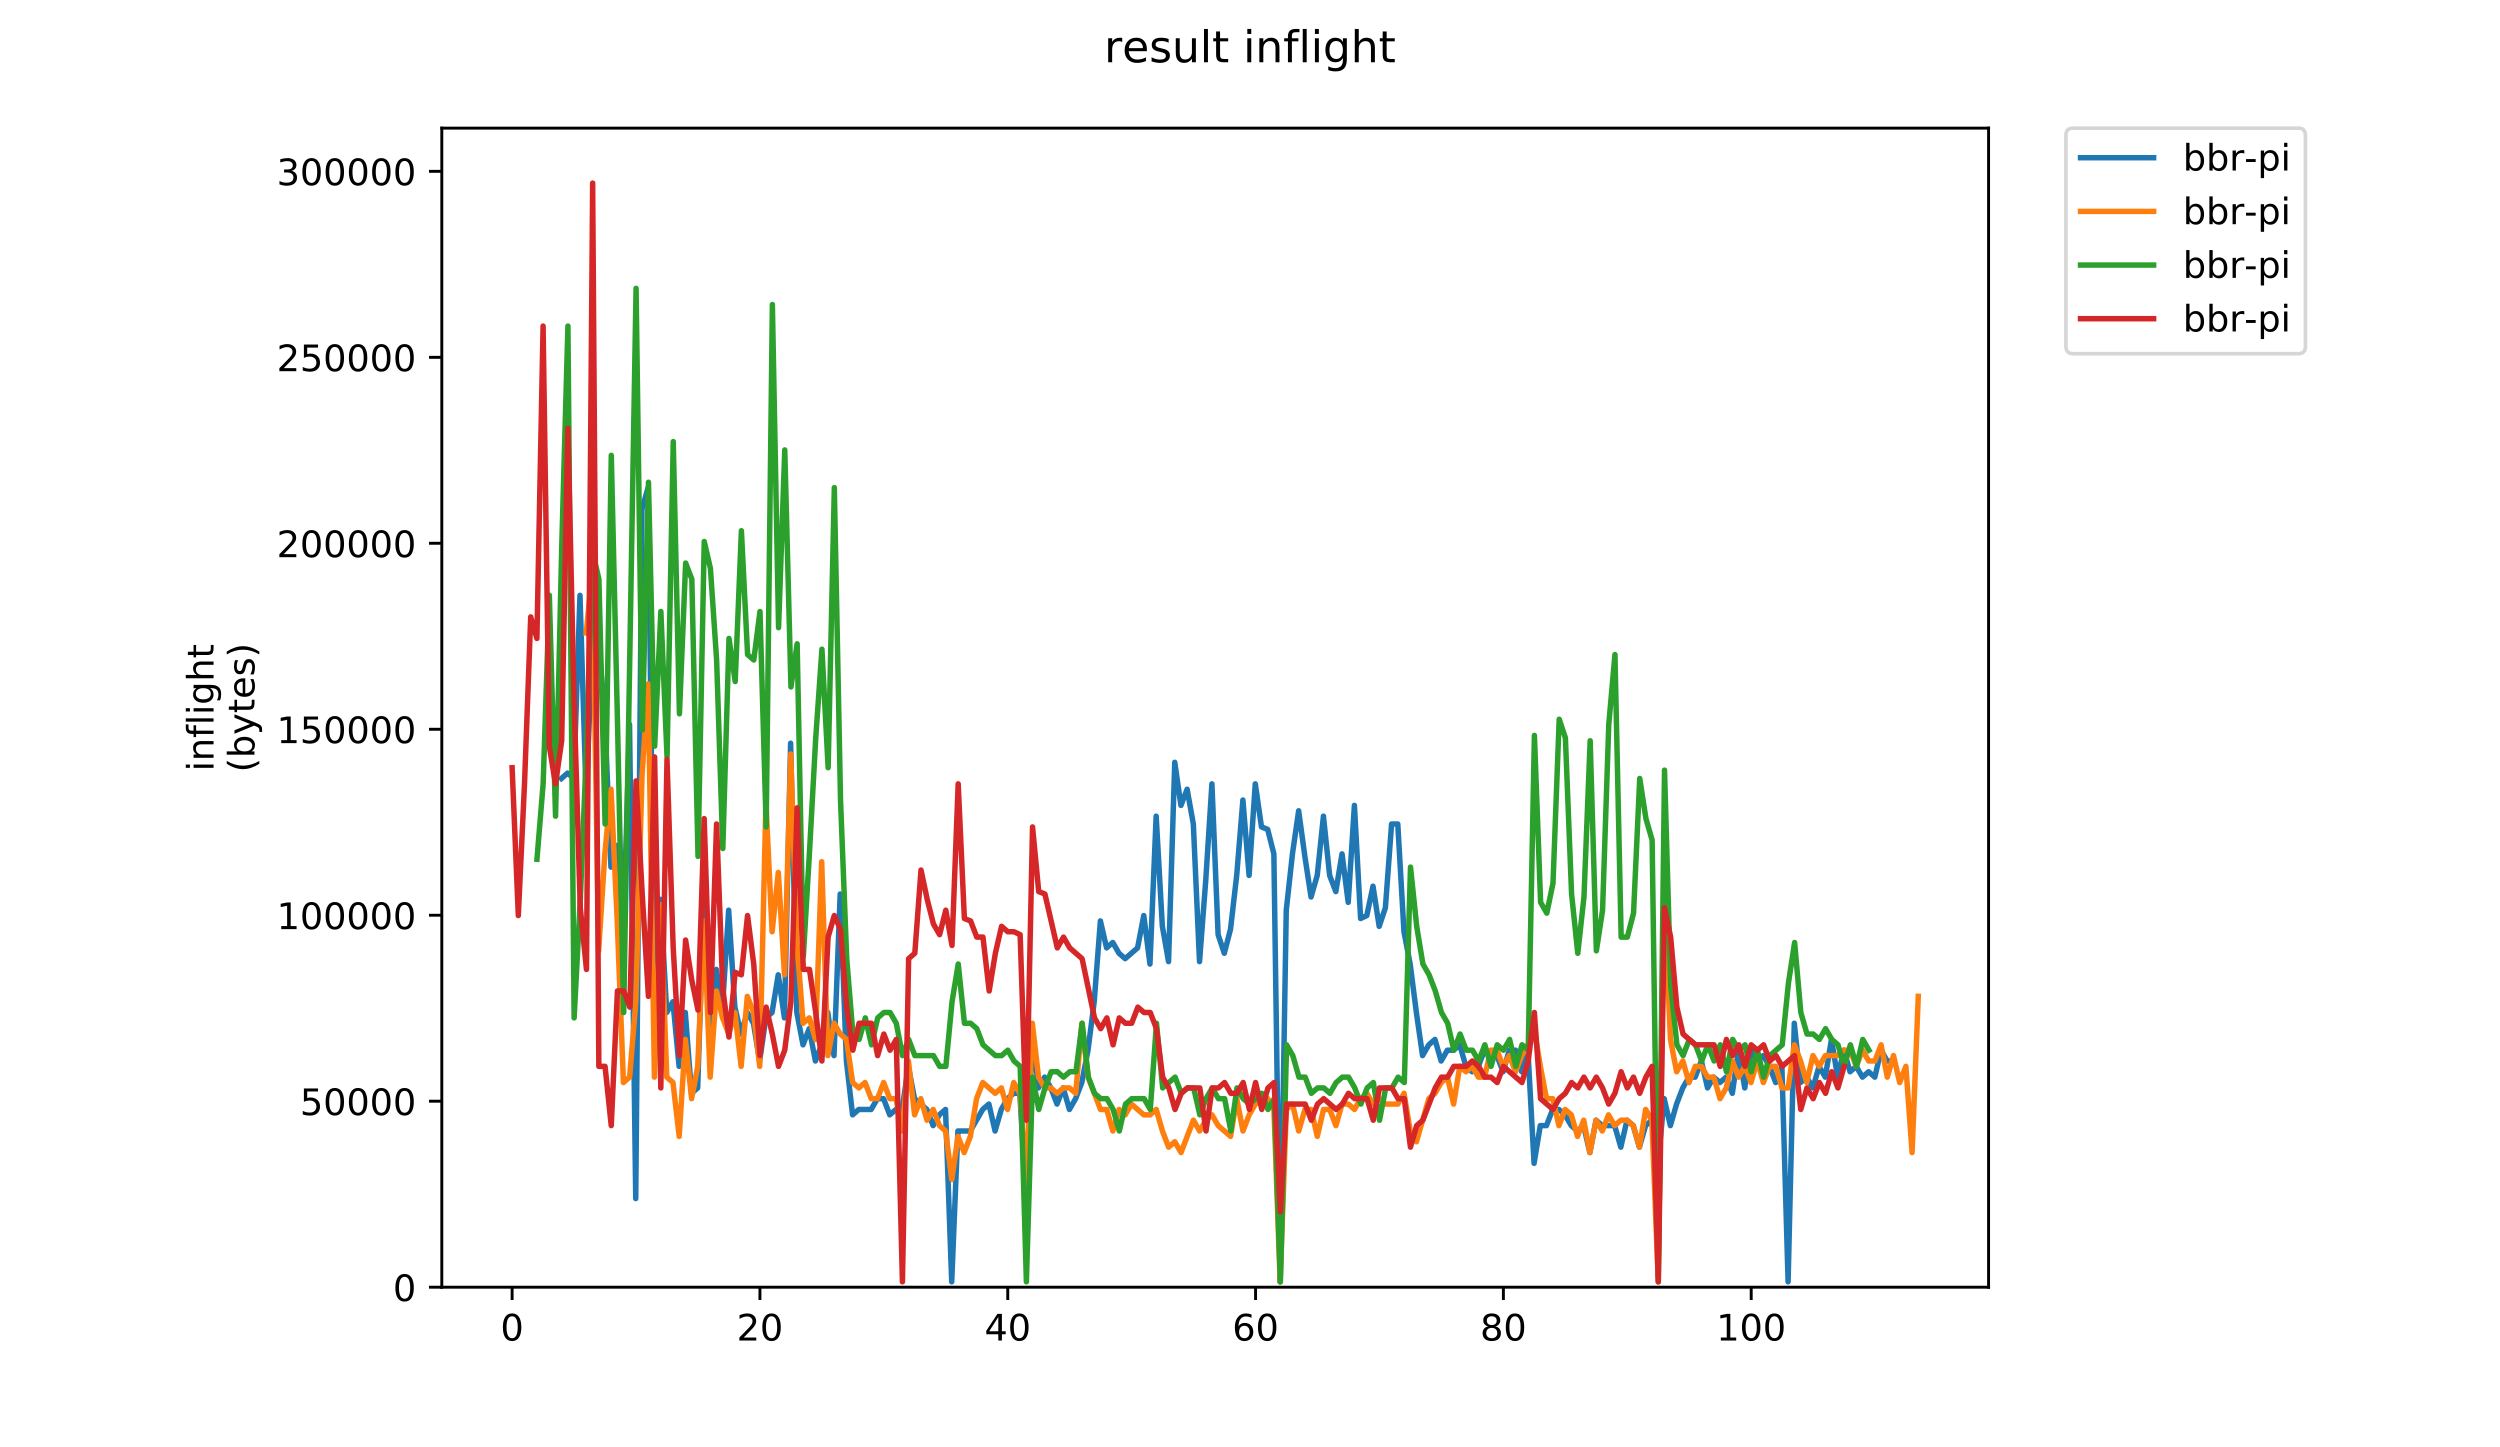 <?xml version="1.0" encoding="utf-8" standalone="no"?>
<!DOCTYPE svg PUBLIC "-//W3C//DTD SVG 1.1//EN"
  "http://www.w3.org/Graphics/SVG/1.1/DTD/svg11.dtd">
<!-- Created with matplotlib (https://matplotlib.org/) -->
<svg height="396pt" version="1.1" viewBox="0 0 684 396" width="684pt" xmlns="http://www.w3.org/2000/svg" xmlns:xlink="http://www.w3.org/1999/xlink">
 <defs>
  <style type="text/css">
*{stroke-linecap:butt;stroke-linejoin:round;}
  </style>
 </defs>
 <g id="figure_1">
  <g id="patch_1">
   <path d="M 0 396 
L 684 396 
L 684 0 
L 0 0 
z
" style="fill:#ffffff;"/>
  </g>
  <g id="axes_1">
   <g id="patch_2">
    <path d="M 120.879 352.174 
L 544.074 352.174 
L 544.074 35.062 
L 120.879 35.062 
z
" style="fill:#ffffff;"/>
   </g>
   <g id="matplotlib.axis_1">
    <g id="xtick_1">
     <g id="line2d_1">
      <defs>
       <path d="M 0 0 
L 0 3.5 
" id="mdd71402ce6" style="stroke:#000000;stroke-width:0.8;"/>
      </defs>
      <g>
       <use style="stroke:#000000;stroke-width:0.8;" x="140.115" xlink:href="#mdd71402ce6" y="352.174"/>
      </g>
     </g>
     <g id="text_1">
      <!-- 0 -->
      <defs>
       <path d="M 31.781 66.406 
Q 24.172 66.406 20.328 58.906 
Q 16.5 51.422 16.5 36.375 
Q 16.5 21.391 20.328 13.891 
Q 24.172 6.391 31.781 6.391 
Q 39.453 6.391 43.281 13.891 
Q 47.125 21.391 47.125 36.375 
Q 47.125 51.422 43.281 58.906 
Q 39.453 66.406 31.781 66.406 
z
M 31.781 74.219 
Q 44.047 74.219 50.516 64.516 
Q 56.984 54.828 56.984 36.375 
Q 56.984 17.969 50.516 8.266 
Q 44.047 -1.422 31.781 -1.422 
Q 19.531 -1.422 13.062 8.266 
Q 6.594 17.969 6.594 36.375 
Q 6.594 54.828 13.062 64.516 
Q 19.531 74.219 31.781 74.219 
z
" id="DejaVuSans-48"/>
      </defs>
      <g transform="translate(136.933 366.773)scale(0.1 -0.1)">
       <use xlink:href="#DejaVuSans-48"/>
      </g>
     </g>
    </g>
    <g id="xtick_2">
     <g id="line2d_2">
      <g>
       <use style="stroke:#000000;stroke-width:0.8;" x="207.918" xlink:href="#mdd71402ce6" y="352.174"/>
      </g>
     </g>
     <g id="text_2">
      <!-- 20 -->
      <defs>
       <path d="M 19.188 8.297 
L 53.609 8.297 
L 53.609 0 
L 7.328 0 
L 7.328 8.297 
Q 12.938 14.109 22.625 23.891 
Q 32.328 33.688 34.812 36.531 
Q 39.547 41.844 41.422 45.531 
Q 43.312 49.219 43.312 52.781 
Q 43.312 58.594 39.234 62.25 
Q 35.156 65.922 28.609 65.922 
Q 23.969 65.922 18.812 64.312 
Q 13.672 62.703 7.812 59.422 
L 7.812 69.391 
Q 13.766 71.781 18.938 73 
Q 24.125 74.219 28.422 74.219 
Q 39.75 74.219 46.484 68.547 
Q 53.219 62.891 53.219 53.422 
Q 53.219 48.922 51.531 44.891 
Q 49.859 40.875 45.406 35.406 
Q 44.188 33.984 37.641 27.219 
Q 31.109 20.453 19.188 8.297 
z
" id="DejaVuSans-50"/>
      </defs>
      <g transform="translate(201.555 366.773)scale(0.1 -0.1)">
       <use xlink:href="#DejaVuSans-50"/>
       <use x="63.623" xlink:href="#DejaVuSans-48"/>
      </g>
     </g>
    </g>
    <g id="xtick_3">
     <g id="line2d_3">
      <g>
       <use style="stroke:#000000;stroke-width:0.8;" x="275.72" xlink:href="#mdd71402ce6" y="352.174"/>
      </g>
     </g>
     <g id="text_3">
      <!-- 40 -->
      <defs>
       <path d="M 37.797 64.312 
L 12.891 25.391 
L 37.797 25.391 
z
M 35.203 72.906 
L 47.609 72.906 
L 47.609 25.391 
L 58.016 25.391 
L 58.016 17.188 
L 47.609 17.188 
L 47.609 0 
L 37.797 0 
L 37.797 17.188 
L 4.891 17.188 
L 4.891 26.703 
z
" id="DejaVuSans-52"/>
      </defs>
      <g transform="translate(269.358 366.773)scale(0.1 -0.1)">
       <use xlink:href="#DejaVuSans-52"/>
       <use x="63.623" xlink:href="#DejaVuSans-48"/>
      </g>
     </g>
    </g>
    <g id="xtick_4">
     <g id="line2d_4">
      <g>
       <use style="stroke:#000000;stroke-width:0.8;" x="343.523" xlink:href="#mdd71402ce6" y="352.174"/>
      </g>
     </g>
     <g id="text_4">
      <!-- 60 -->
      <defs>
       <path d="M 33.016 40.375 
Q 26.375 40.375 22.484 35.828 
Q 18.609 31.297 18.609 23.391 
Q 18.609 15.531 22.484 10.953 
Q 26.375 6.391 33.016 6.391 
Q 39.656 6.391 43.531 10.953 
Q 47.406 15.531 47.406 23.391 
Q 47.406 31.297 43.531 35.828 
Q 39.656 40.375 33.016 40.375 
z
M 52.594 71.297 
L 52.594 62.312 
Q 48.875 64.062 45.094 64.984 
Q 41.312 65.922 37.594 65.922 
Q 27.828 65.922 22.672 59.328 
Q 17.531 52.734 16.797 39.406 
Q 19.672 43.656 24.016 45.922 
Q 28.375 48.188 33.594 48.188 
Q 44.578 48.188 50.953 41.516 
Q 57.328 34.859 57.328 23.391 
Q 57.328 12.156 50.688 5.359 
Q 44.047 -1.422 33.016 -1.422 
Q 20.359 -1.422 13.672 8.266 
Q 6.984 17.969 6.984 36.375 
Q 6.984 53.656 15.188 63.938 
Q 23.391 74.219 37.203 74.219 
Q 40.922 74.219 44.703 73.484 
Q 48.484 72.75 52.594 71.297 
z
" id="DejaVuSans-54"/>
      </defs>
      <g transform="translate(337.161 366.773)scale(0.1 -0.1)">
       <use xlink:href="#DejaVuSans-54"/>
       <use x="63.623" xlink:href="#DejaVuSans-48"/>
      </g>
     </g>
    </g>
    <g id="xtick_5">
     <g id="line2d_5">
      <g>
       <use style="stroke:#000000;stroke-width:0.8;" x="411.326" xlink:href="#mdd71402ce6" y="352.174"/>
      </g>
     </g>
     <g id="text_5">
      <!-- 80 -->
      <defs>
       <path d="M 31.781 34.625 
Q 24.75 34.625 20.719 30.859 
Q 16.703 27.094 16.703 20.516 
Q 16.703 13.922 20.719 10.156 
Q 24.75 6.391 31.781 6.391 
Q 38.812 6.391 42.859 10.172 
Q 46.922 13.969 46.922 20.516 
Q 46.922 27.094 42.891 30.859 
Q 38.875 34.625 31.781 34.625 
z
M 21.922 38.812 
Q 15.578 40.375 12.031 44.719 
Q 8.5 49.078 8.5 55.328 
Q 8.5 64.062 14.719 69.141 
Q 20.953 74.219 31.781 74.219 
Q 42.672 74.219 48.875 69.141 
Q 55.078 64.062 55.078 55.328 
Q 55.078 49.078 51.531 44.719 
Q 48 40.375 41.703 38.812 
Q 48.828 37.156 52.797 32.312 
Q 56.781 27.484 56.781 20.516 
Q 56.781 9.906 50.312 4.234 
Q 43.844 -1.422 31.781 -1.422 
Q 19.734 -1.422 13.25 4.234 
Q 6.781 9.906 6.781 20.516 
Q 6.781 27.484 10.781 32.312 
Q 14.797 37.156 21.922 38.812 
z
M 18.312 54.391 
Q 18.312 48.734 21.844 45.562 
Q 25.391 42.391 31.781 42.391 
Q 38.141 42.391 41.719 45.562 
Q 45.312 48.734 45.312 54.391 
Q 45.312 60.062 41.719 63.234 
Q 38.141 66.406 31.781 66.406 
Q 25.391 66.406 21.844 63.234 
Q 18.312 60.062 18.312 54.391 
z
" id="DejaVuSans-56"/>
      </defs>
      <g transform="translate(404.963 366.773)scale(0.1 -0.1)">
       <use xlink:href="#DejaVuSans-56"/>
       <use x="63.623" xlink:href="#DejaVuSans-48"/>
      </g>
     </g>
    </g>
    <g id="xtick_6">
     <g id="line2d_6">
      <g>
       <use style="stroke:#000000;stroke-width:0.8;" x="479.129" xlink:href="#mdd71402ce6" y="352.174"/>
      </g>
     </g>
     <g id="text_6">
      <!-- 100 -->
      <defs>
       <path d="M 12.406 8.297 
L 28.516 8.297 
L 28.516 63.922 
L 10.984 60.406 
L 10.984 69.391 
L 28.422 72.906 
L 38.281 72.906 
L 38.281 8.297 
L 54.391 8.297 
L 54.391 0 
L 12.406 0 
z
" id="DejaVuSans-49"/>
      </defs>
      <g transform="translate(469.585 366.773)scale(0.1 -0.1)">
       <use xlink:href="#DejaVuSans-49"/>
       <use x="63.623" xlink:href="#DejaVuSans-48"/>
       <use x="127.246" xlink:href="#DejaVuSans-48"/>
      </g>
     </g>
    </g>
   </g>
   <g id="matplotlib.axis_2">
    <g id="ytick_1">
     <g id="line2d_7">
      <defs>
       <path d="M 0 0 
L -3.5 0 
" id="m6c2769058d" style="stroke:#000000;stroke-width:0.8;"/>
      </defs>
      <g>
       <use style="stroke:#000000;stroke-width:0.8;" x="120.879" xlink:href="#m6c2769058d" y="352.174"/>
      </g>
     </g>
     <g id="text_7">
      <!-- 0 -->
      <g transform="translate(107.516 355.973)scale(0.1 -0.1)">
       <use xlink:href="#DejaVuSans-48"/>
      </g>
     </g>
    </g>
    <g id="ytick_2">
     <g id="line2d_8">
      <g>
       <use style="stroke:#000000;stroke-width:0.8;" x="120.879" xlink:href="#m6c2769058d" y="301.291"/>
      </g>
     </g>
     <g id="text_8">
      <!-- 50000 -->
      <defs>
       <path d="M 10.797 72.906 
L 49.516 72.906 
L 49.516 64.594 
L 19.828 64.594 
L 19.828 46.734 
Q 21.969 47.469 24.109 47.828 
Q 26.266 48.188 28.422 48.188 
Q 40.625 48.188 47.75 41.5 
Q 54.891 34.812 54.891 23.391 
Q 54.891 11.625 47.562 5.094 
Q 40.234 -1.422 26.906 -1.422 
Q 22.312 -1.422 17.547 -0.641 
Q 12.797 0.141 7.719 1.703 
L 7.719 11.625 
Q 12.109 9.234 16.797 8.062 
Q 21.484 6.891 26.703 6.891 
Q 35.156 6.891 40.078 11.328 
Q 45.016 15.766 45.016 23.391 
Q 45.016 31 40.078 35.438 
Q 35.156 39.891 26.703 39.891 
Q 22.75 39.891 18.812 39.016 
Q 14.891 38.141 10.797 36.281 
z
" id="DejaVuSans-53"/>
      </defs>
      <g transform="translate(82.066 305.091)scale(0.1 -0.1)">
       <use xlink:href="#DejaVuSans-53"/>
       <use x="63.623" xlink:href="#DejaVuSans-48"/>
       <use x="127.246" xlink:href="#DejaVuSans-48"/>
       <use x="190.869" xlink:href="#DejaVuSans-48"/>
       <use x="254.492" xlink:href="#DejaVuSans-48"/>
      </g>
     </g>
    </g>
    <g id="ytick_3">
     <g id="line2d_9">
      <g>
       <use style="stroke:#000000;stroke-width:0.8;" x="120.879" xlink:href="#m6c2769058d" y="250.408"/>
      </g>
     </g>
     <g id="text_9">
      <!-- 100000 -->
      <g transform="translate(75.704 254.208)scale(0.1 -0.1)">
       <use xlink:href="#DejaVuSans-49"/>
       <use x="63.623" xlink:href="#DejaVuSans-48"/>
       <use x="127.246" xlink:href="#DejaVuSans-48"/>
       <use x="190.869" xlink:href="#DejaVuSans-48"/>
       <use x="254.492" xlink:href="#DejaVuSans-48"/>
       <use x="318.115" xlink:href="#DejaVuSans-48"/>
      </g>
     </g>
    </g>
    <g id="ytick_4">
     <g id="line2d_10">
      <g>
       <use style="stroke:#000000;stroke-width:0.8;" x="120.879" xlink:href="#m6c2769058d" y="199.526"/>
      </g>
     </g>
     <g id="text_10">
      <!-- 150000 -->
      <g transform="translate(75.704 203.325)scale(0.1 -0.1)">
       <use xlink:href="#DejaVuSans-49"/>
       <use x="63.623" xlink:href="#DejaVuSans-53"/>
       <use x="127.246" xlink:href="#DejaVuSans-48"/>
       <use x="190.869" xlink:href="#DejaVuSans-48"/>
       <use x="254.492" xlink:href="#DejaVuSans-48"/>
       <use x="318.115" xlink:href="#DejaVuSans-48"/>
      </g>
     </g>
    </g>
    <g id="ytick_5">
     <g id="line2d_11">
      <g>
       <use style="stroke:#000000;stroke-width:0.8;" x="120.879" xlink:href="#m6c2769058d" y="148.643"/>
      </g>
     </g>
     <g id="text_11">
      <!-- 200000 -->
      <g transform="translate(75.704 152.442)scale(0.1 -0.1)">
       <use xlink:href="#DejaVuSans-50"/>
       <use x="63.623" xlink:href="#DejaVuSans-48"/>
       <use x="127.246" xlink:href="#DejaVuSans-48"/>
       <use x="190.869" xlink:href="#DejaVuSans-48"/>
       <use x="254.492" xlink:href="#DejaVuSans-48"/>
       <use x="318.115" xlink:href="#DejaVuSans-48"/>
      </g>
     </g>
    </g>
    <g id="ytick_6">
     <g id="line2d_12">
      <g>
       <use style="stroke:#000000;stroke-width:0.8;" x="120.879" xlink:href="#m6c2769058d" y="97.76"/>
      </g>
     </g>
     <g id="text_12">
      <!-- 250000 -->
      <g transform="translate(75.704 101.559)scale(0.1 -0.1)">
       <use xlink:href="#DejaVuSans-50"/>
       <use x="63.623" xlink:href="#DejaVuSans-53"/>
       <use x="127.246" xlink:href="#DejaVuSans-48"/>
       <use x="190.869" xlink:href="#DejaVuSans-48"/>
       <use x="254.492" xlink:href="#DejaVuSans-48"/>
       <use x="318.115" xlink:href="#DejaVuSans-48"/>
      </g>
     </g>
    </g>
    <g id="ytick_7">
     <g id="line2d_13">
      <g>
       <use style="stroke:#000000;stroke-width:0.8;" x="120.879" xlink:href="#m6c2769058d" y="46.877"/>
      </g>
     </g>
     <g id="text_13">
      <!-- 300000 -->
      <defs>
       <path d="M 40.578 39.312 
Q 47.656 37.797 51.625 33 
Q 55.609 28.219 55.609 21.188 
Q 55.609 10.406 48.188 4.484 
Q 40.766 -1.422 27.094 -1.422 
Q 22.516 -1.422 17.656 -0.516 
Q 12.797 0.391 7.625 2.203 
L 7.625 11.719 
Q 11.719 9.328 16.594 8.109 
Q 21.484 6.891 26.812 6.891 
Q 36.078 6.891 40.938 10.547 
Q 45.797 14.203 45.797 21.188 
Q 45.797 27.641 41.281 31.266 
Q 36.766 34.906 28.719 34.906 
L 20.219 34.906 
L 20.219 43.016 
L 29.109 43.016 
Q 36.375 43.016 40.234 45.922 
Q 44.094 48.828 44.094 54.297 
Q 44.094 59.906 40.109 62.906 
Q 36.141 65.922 28.719 65.922 
Q 24.656 65.922 20.016 65.031 
Q 15.375 64.156 9.812 62.312 
L 9.812 71.094 
Q 15.438 72.656 20.344 73.438 
Q 25.25 74.219 29.594 74.219 
Q 40.828 74.219 47.359 69.109 
Q 53.906 64.016 53.906 55.328 
Q 53.906 49.266 50.438 45.094 
Q 46.969 40.922 40.578 39.312 
z
" id="DejaVuSans-51"/>
      </defs>
      <g transform="translate(75.704 50.676)scale(0.1 -0.1)">
       <use xlink:href="#DejaVuSans-51"/>
       <use x="63.623" xlink:href="#DejaVuSans-48"/>
       <use x="127.246" xlink:href="#DejaVuSans-48"/>
       <use x="190.869" xlink:href="#DejaVuSans-48"/>
       <use x="254.492" xlink:href="#DejaVuSans-48"/>
       <use x="318.115" xlink:href="#DejaVuSans-48"/>
      </g>
     </g>
    </g>
    <g id="text_14">
     <!-- inflight -->
     <defs>
      <path d="M 9.422 54.688 
L 18.406 54.688 
L 18.406 0 
L 9.422 0 
z
M 9.422 75.984 
L 18.406 75.984 
L 18.406 64.594 
L 9.422 64.594 
z
" id="DejaVuSans-105"/>
      <path d="M 54.891 33.016 
L 54.891 0 
L 45.906 0 
L 45.906 32.719 
Q 45.906 40.484 42.875 44.328 
Q 39.844 48.188 33.797 48.188 
Q 26.516 48.188 22.312 43.547 
Q 18.109 38.922 18.109 30.906 
L 18.109 0 
L 9.078 0 
L 9.078 54.688 
L 18.109 54.688 
L 18.109 46.188 
Q 21.344 51.125 25.703 53.562 
Q 30.078 56 35.797 56 
Q 45.219 56 50.047 50.172 
Q 54.891 44.344 54.891 33.016 
z
" id="DejaVuSans-110"/>
      <path d="M 37.109 75.984 
L 37.109 68.5 
L 28.516 68.5 
Q 23.688 68.5 21.797 66.547 
Q 19.922 64.594 19.922 59.516 
L 19.922 54.688 
L 34.719 54.688 
L 34.719 47.703 
L 19.922 47.703 
L 19.922 0 
L 10.891 0 
L 10.891 47.703 
L 2.297 47.703 
L 2.297 54.688 
L 10.891 54.688 
L 10.891 58.5 
Q 10.891 67.625 15.141 71.797 
Q 19.391 75.984 28.609 75.984 
z
" id="DejaVuSans-102"/>
      <path d="M 9.422 75.984 
L 18.406 75.984 
L 18.406 0 
L 9.422 0 
z
" id="DejaVuSans-108"/>
      <path d="M 45.406 27.984 
Q 45.406 37.75 41.375 43.109 
Q 37.359 48.484 30.078 48.484 
Q 22.859 48.484 18.828 43.109 
Q 14.797 37.75 14.797 27.984 
Q 14.797 18.266 18.828 12.891 
Q 22.859 7.516 30.078 7.516 
Q 37.359 7.516 41.375 12.891 
Q 45.406 18.266 45.406 27.984 
z
M 54.391 6.781 
Q 54.391 -7.172 48.188 -13.984 
Q 42 -20.797 29.203 -20.797 
Q 24.469 -20.797 20.266 -20.094 
Q 16.062 -19.391 12.109 -17.922 
L 12.109 -9.188 
Q 16.062 -11.328 19.922 -12.344 
Q 23.781 -13.375 27.781 -13.375 
Q 36.625 -13.375 41.016 -8.766 
Q 45.406 -4.156 45.406 5.172 
L 45.406 9.625 
Q 42.625 4.781 38.281 2.391 
Q 33.938 0 27.875 0 
Q 17.828 0 11.672 7.656 
Q 5.516 15.328 5.516 27.984 
Q 5.516 40.672 11.672 48.328 
Q 17.828 56 27.875 56 
Q 33.938 56 38.281 53.609 
Q 42.625 51.219 45.406 46.391 
L 45.406 54.688 
L 54.391 54.688 
z
" id="DejaVuSans-103"/>
      <path d="M 54.891 33.016 
L 54.891 0 
L 45.906 0 
L 45.906 32.719 
Q 45.906 40.484 42.875 44.328 
Q 39.844 48.188 33.797 48.188 
Q 26.516 48.188 22.312 43.547 
Q 18.109 38.922 18.109 30.906 
L 18.109 0 
L 9.078 0 
L 9.078 75.984 
L 18.109 75.984 
L 18.109 46.188 
Q 21.344 51.125 25.703 53.562 
Q 30.078 56 35.797 56 
Q 45.219 56 50.047 50.172 
Q 54.891 44.344 54.891 33.016 
z
" id="DejaVuSans-104"/>
      <path d="M 18.312 70.219 
L 18.312 54.688 
L 36.812 54.688 
L 36.812 47.703 
L 18.312 47.703 
L 18.312 18.016 
Q 18.312 11.328 20.141 9.422 
Q 21.969 7.516 27.594 7.516 
L 36.812 7.516 
L 36.812 0 
L 27.594 0 
Q 17.188 0 13.234 3.875 
Q 9.281 7.766 9.281 18.016 
L 9.281 47.703 
L 2.688 47.703 
L 2.688 54.688 
L 9.281 54.688 
L 9.281 70.219 
z
" id="DejaVuSans-116"/>
     </defs>
     <g transform="translate(58.426 211.018)rotate(-90)scale(0.1 -0.1)">
      <use xlink:href="#DejaVuSans-105"/>
      <use x="27.783" xlink:href="#DejaVuSans-110"/>
      <use x="91.162" xlink:href="#DejaVuSans-102"/>
      <use x="126.367" xlink:href="#DejaVuSans-108"/>
      <use x="154.15" xlink:href="#DejaVuSans-105"/>
      <use x="181.934" xlink:href="#DejaVuSans-103"/>
      <use x="245.41" xlink:href="#DejaVuSans-104"/>
      <use x="308.789" xlink:href="#DejaVuSans-116"/>
     </g>
     <!-- (bytes) -->
     <defs>
      <path d="M 31 75.875 
Q 24.469 64.656 21.281 53.656 
Q 18.109 42.672 18.109 31.391 
Q 18.109 20.125 21.312 9.062 
Q 24.516 -2 31 -13.188 
L 23.188 -13.188 
Q 15.875 -1.703 12.234 9.375 
Q 8.594 20.453 8.594 31.391 
Q 8.594 42.281 12.203 53.312 
Q 15.828 64.359 23.188 75.875 
z
" id="DejaVuSans-40"/>
      <path d="M 48.688 27.297 
Q 48.688 37.203 44.609 42.844 
Q 40.531 48.484 33.406 48.484 
Q 26.266 48.484 22.188 42.844 
Q 18.109 37.203 18.109 27.297 
Q 18.109 17.391 22.188 11.75 
Q 26.266 6.109 33.406 6.109 
Q 40.531 6.109 44.609 11.75 
Q 48.688 17.391 48.688 27.297 
z
M 18.109 46.391 
Q 20.953 51.266 25.266 53.625 
Q 29.594 56 35.594 56 
Q 45.562 56 51.781 48.094 
Q 58.016 40.188 58.016 27.297 
Q 58.016 14.406 51.781 6.484 
Q 45.562 -1.422 35.594 -1.422 
Q 29.594 -1.422 25.266 0.953 
Q 20.953 3.328 18.109 8.203 
L 18.109 0 
L 9.078 0 
L 9.078 75.984 
L 18.109 75.984 
z
" id="DejaVuSans-98"/>
      <path d="M 32.172 -5.078 
Q 28.375 -14.844 24.75 -17.812 
Q 21.141 -20.797 15.094 -20.797 
L 7.906 -20.797 
L 7.906 -13.281 
L 13.188 -13.281 
Q 16.891 -13.281 18.938 -11.516 
Q 21 -9.766 23.484 -3.219 
L 25.094 0.875 
L 2.984 54.688 
L 12.5 54.688 
L 29.594 11.922 
L 46.688 54.688 
L 56.203 54.688 
z
" id="DejaVuSans-121"/>
      <path d="M 56.203 29.594 
L 56.203 25.203 
L 14.891 25.203 
Q 15.484 15.922 20.484 11.062 
Q 25.484 6.203 34.422 6.203 
Q 39.594 6.203 44.453 7.469 
Q 49.312 8.734 54.109 11.281 
L 54.109 2.781 
Q 49.266 0.734 44.188 -0.344 
Q 39.109 -1.422 33.891 -1.422 
Q 20.797 -1.422 13.156 6.188 
Q 5.516 13.812 5.516 26.812 
Q 5.516 40.234 12.766 48.109 
Q 20.016 56 32.328 56 
Q 43.359 56 49.781 48.891 
Q 56.203 41.797 56.203 29.594 
z
M 47.219 32.234 
Q 47.125 39.594 43.094 43.984 
Q 39.062 48.391 32.422 48.391 
Q 24.906 48.391 20.391 44.141 
Q 15.875 39.891 15.188 32.172 
z
" id="DejaVuSans-101"/>
      <path d="M 44.281 53.078 
L 44.281 44.578 
Q 40.484 46.531 36.375 47.5 
Q 32.281 48.484 27.875 48.484 
Q 21.188 48.484 17.844 46.438 
Q 14.5 44.391 14.5 40.281 
Q 14.5 37.156 16.891 35.375 
Q 19.281 33.594 26.516 31.984 
L 29.594 31.297 
Q 39.156 29.25 43.188 25.516 
Q 47.219 21.781 47.219 15.094 
Q 47.219 7.469 41.188 3.016 
Q 35.156 -1.422 24.609 -1.422 
Q 20.219 -1.422 15.453 -0.562 
Q 10.688 0.297 5.422 2 
L 5.422 11.281 
Q 10.406 8.688 15.234 7.391 
Q 20.062 6.109 24.812 6.109 
Q 31.156 6.109 34.562 8.281 
Q 37.984 10.453 37.984 14.406 
Q 37.984 18.062 35.516 20.016 
Q 33.062 21.969 24.703 23.781 
L 21.578 24.516 
Q 13.234 26.266 9.516 29.906 
Q 5.812 33.547 5.812 39.891 
Q 5.812 47.609 11.281 51.797 
Q 16.75 56 26.812 56 
Q 31.781 56 36.172 55.266 
Q 40.578 54.547 44.281 53.078 
z
" id="DejaVuSans-115"/>
      <path d="M 8.016 75.875 
L 15.828 75.875 
Q 23.141 64.359 26.781 53.312 
Q 30.422 42.281 30.422 31.391 
Q 30.422 20.453 26.781 9.375 
Q 23.141 -1.703 15.828 -13.188 
L 8.016 -13.188 
Q 14.5 -2 17.703 9.062 
Q 20.906 20.125 20.906 31.391 
Q 20.906 42.672 17.703 53.656 
Q 14.5 64.656 8.016 75.875 
z
" id="DejaVuSans-41"/>
     </defs>
     <g transform="translate(69.624 211.295)rotate(-90)scale(0.1 -0.1)">
      <use xlink:href="#DejaVuSans-40"/>
      <use x="39.014" xlink:href="#DejaVuSans-98"/>
      <use x="102.49" xlink:href="#DejaVuSans-121"/>
      <use x="161.67" xlink:href="#DejaVuSans-116"/>
      <use x="200.879" xlink:href="#DejaVuSans-101"/>
      <use x="262.402" xlink:href="#DejaVuSans-115"/>
      <use x="314.502" xlink:href="#DejaVuSans-41"/>
     </g>
    </g>
   </g>
   <g id="line2d_14">
    <path clip-path="url(#p2c3129a727)" d="M 153.597 212.991 
L 155.292 211.518 
L 156.987 212.991 
L 158.683 162.89 
L 160.378 218.08 
L 162.073 176.152 
L 163.768 175.346 
L 165.463 195.976 
L 167.158 237.236 
L 168.853 231.342 
L 170.548 255.725 
L 172.243 198.256 
L 173.938 327.93 
L 175.633 139.313 
L 177.328 133.419 
L 179.023 271.128 
L 180.718 246.077 
L 182.413 277.022 
L 184.109 274.075 
L 185.804 291.758 
L 187.499 277.022 
L 189.194 299.126 
L 190.889 297.652 
L 192.584 244.604 
L 194.279 282.917 
L 195.974 265.234 
L 197.669 275.549 
L 199.364 249.024 
L 201.059 275.549 
L 202.754 282.917 
L 204.449 277.022 
L 206.144 279.969 
L 207.84 290.284 
L 209.535 278.496 
L 211.23 277.022 
L 212.925 266.707 
L 214.62 278.496 
L 216.315 203.344 
L 218.01 277.022 
L 219.705 285.864 
L 221.4 281.443 
L 223.095 290.284 
L 224.79 285.864 
L 226.485 277.022 
L 228.18 288.811 
L 229.875 244.604 
L 231.57 290.284 
L 233.266 305.02 
L 234.961 303.546 
L 238.351 303.546 
L 240.046 300.599 
L 241.741 300.599 
L 243.436 305.02 
L 245.131 303.546 
L 246.826 303.546 
L 248.521 291.758 
L 250.216 300.599 
L 253.606 303.546 
L 255.301 307.967 
L 256.997 305.02 
L 258.692 303.546 
L 260.387 350.701 
L 262.082 309.441 
L 265.472 309.441 
L 268.862 303.546 
L 270.557 302.073 
L 272.252 309.441 
L 273.947 303.546 
L 275.642 300.599 
L 277.337 299.126 
L 279.032 299.126 
L 280.727 328.597 
L 282.423 282.917 
L 284.118 297.652 
L 285.813 294.705 
L 287.508 297.652 
L 289.203 302.073 
L 290.898 297.652 
L 292.593 303.546 
L 294.288 300.599 
L 295.983 296.179 
L 297.678 287.337 
L 299.373 274.075 
L 301.068 251.972 
L 302.763 259.339 
L 304.458 257.866 
L 306.154 260.813 
L 307.849 262.287 
L 311.239 259.339 
L 312.934 250.498 
L 314.629 263.76 
L 316.324 223.306 
L 318.019 253.445 
L 319.714 263.093 
L 321.409 208.571 
L 323.104 220.359 
L 324.799 215.938 
L 326.494 225.447 
L 328.189 263.093 
L 329.884 240.989 
L 331.58 214.465 
L 333.275 255.725 
L 334.97 260.813 
L 336.665 254.251 
L 338.36 239.515 
L 340.055 218.886 
L 341.75 239.515 
L 343.445 214.465 
L 345.14 226.253 
L 346.835 226.921 
L 348.53 233.621 
L 350.225 350.701 
L 351.92 249.024 
L 353.615 233.621 
L 355.311 221.833 
L 357.006 234.289 
L 358.701 245.41 
L 360.396 239.515 
L 362.091 223.306 
L 363.786 239.515 
L 365.481 243.936 
L 367.176 233.621 
L 368.871 246.883 
L 370.566 220.359 
L 372.261 251.304 
L 373.956 250.498 
L 375.651 242.463 
L 377.346 253.445 
L 379.041 248.357 
L 380.737 225.447 
L 382.432 225.447 
L 384.127 254.919 
L 385.822 263.76 
L 387.517 277.022 
L 389.212 288.811 
L 390.907 285.864 
L 392.602 284.39 
L 394.297 290.284 
L 395.992 287.337 
L 397.687 287.337 
L 399.382 285.864 
L 401.077 291.758 
L 402.772 293.231 
L 404.468 291.758 
L 406.163 287.337 
L 407.858 288.811 
L 409.553 288.811 
L 411.248 293.231 
L 412.943 287.337 
L 414.638 287.337 
L 416.333 293.231 
L 418.028 287.337 
L 419.723 318.282 
L 421.418 307.967 
L 423.113 307.967 
L 424.808 303.546 
L 426.503 303.546 
L 428.198 305.02 
L 429.894 307.967 
L 431.589 309.441 
L 433.284 307.967 
L 434.979 315.335 
L 436.674 306.494 
L 438.369 307.967 
L 441.759 307.967 
L 443.454 313.861 
L 445.149 306.494 
L 446.844 307.967 
L 448.539 313.861 
L 450.234 307.967 
L 451.929 306.494 
L 453.625 318.282 
L 455.32 300.599 
L 457.015 307.967 
L 458.71 302.073 
L 460.405 297.652 
L 462.1 294.705 
L 463.795 294.705 
L 465.49 290.284 
L 467.185 297.652 
L 468.88 294.705 
L 470.575 296.179 
L 472.27 294.705 
L 473.965 299.126 
L 475.66 287.337 
L 477.355 297.652 
L 479.051 287.337 
L 480.746 290.284 
L 482.441 288.811 
L 484.136 291.758 
L 485.831 296.179 
L 487.526 291.758 
L 489.221 350.701 
L 490.916 279.969 
L 492.611 296.179 
L 494.306 294.705 
L 496.001 297.652 
L 497.696 291.758 
L 499.391 294.705 
L 501.086 284.39 
L 502.782 294.705 
L 504.477 287.337 
L 506.172 293.231 
L 507.867 291.758 
L 509.562 294.705 
L 511.257 293.231 
L 512.952 294.705 
L 514.647 287.337 
L 516.342 290.284 
L 518.037 290.284 
L 518.037 290.284 
" style="fill:none;stroke:#1f77b4;stroke-linecap:square;stroke-width:1.5;"/>
   </g>
   <g id="line2d_15">
    <path clip-path="url(#p2c3129a727)" d="M 160.398 173.205 
L 162.093 155.522 
L 163.788 260.145 
L 165.483 233.621 
L 167.178 215.938 
L 168.873 251.972 
L 170.568 296.179 
L 172.263 294.705 
L 173.958 274.075 
L 175.654 212.185 
L 177.349 187.135 
L 179.044 294.705 
L 180.739 247.551 
L 182.434 294.705 
L 184.129 296.179 
L 185.824 310.914 
L 187.519 284.39 
L 189.214 300.599 
L 190.909 291.758 
L 192.604 251.972 
L 194.299 294.705 
L 195.994 271.128 
L 197.689 278.496 
L 199.385 282.917 
L 201.08 277.022 
L 202.775 291.758 
L 204.47 272.602 
L 206.165 277.022 
L 207.86 291.758 
L 209.555 219.553 
L 211.25 254.919 
L 212.945 238.709 
L 214.64 266.707 
L 216.335 206.291 
L 218.03 257.866 
L 219.725 279.969 
L 221.42 278.496 
L 223.115 284.39 
L 224.811 235.762 
L 226.506 288.811 
L 228.201 279.969 
L 229.896 282.917 
L 231.591 284.39 
L 233.286 296.179 
L 234.981 297.652 
L 236.676 296.179 
L 238.371 300.599 
L 240.066 300.599 
L 241.761 296.179 
L 243.456 300.599 
L 245.151 300.599 
L 246.846 309.441 
L 248.542 290.284 
L 250.237 305.02 
L 251.932 300.599 
L 253.627 306.494 
L 255.322 303.546 
L 257.017 307.967 
L 258.712 309.441 
L 260.407 322.703 
L 262.102 310.914 
L 263.797 315.335 
L 265.492 310.914 
L 267.187 300.599 
L 268.882 296.179 
L 272.272 299.126 
L 273.968 297.652 
L 275.663 303.546 
L 277.358 296.179 
L 279.053 299.126 
L 280.748 324.176 
L 282.443 279.969 
L 284.138 294.705 
L 285.833 297.652 
L 287.528 297.652 
L 289.223 299.126 
L 290.918 297.652 
L 292.613 297.652 
L 294.308 299.126 
L 296.003 279.969 
L 297.699 294.705 
L 301.089 303.546 
L 302.784 303.546 
L 304.479 309.441 
L 306.174 303.546 
L 307.869 305.02 
L 309.564 302.073 
L 312.954 305.02 
L 314.649 305.02 
L 316.344 303.546 
L 318.039 309.441 
L 319.734 313.861 
L 321.429 312.388 
L 323.125 315.335 
L 326.515 306.494 
L 328.21 309.441 
L 329.905 306.494 
L 331.6 305.02 
L 333.295 307.967 
L 336.685 310.914 
L 338.38 300.599 
L 340.075 309.441 
L 341.77 305.02 
L 343.465 302.073 
L 345.16 300.599 
L 346.856 300.599 
L 348.551 303.546 
L 350.246 350.701 
L 351.941 303.546 
L 353.636 302.073 
L 355.331 309.441 
L 357.026 303.546 
L 358.721 303.546 
L 360.416 310.914 
L 362.111 303.546 
L 363.806 303.546 
L 365.501 307.967 
L 367.196 302.073 
L 368.891 302.073 
L 370.586 303.546 
L 372.282 300.599 
L 373.977 299.126 
L 375.672 302.073 
L 377.367 300.599 
L 379.062 302.073 
L 382.452 302.073 
L 384.147 299.126 
L 385.842 309.441 
L 387.537 312.388 
L 390.927 300.599 
L 392.622 299.126 
L 394.317 296.179 
L 396.013 294.705 
L 397.708 302.073 
L 399.403 291.758 
L 401.098 293.231 
L 402.793 291.758 
L 404.488 294.705 
L 406.183 294.705 
L 407.878 287.337 
L 409.573 287.337 
L 411.268 291.758 
L 412.963 288.811 
L 414.658 293.231 
L 416.353 288.811 
L 418.048 285.864 
L 419.743 281.443 
L 421.439 291.758 
L 423.134 300.599 
L 424.829 300.599 
L 426.524 307.967 
L 428.219 303.546 
L 429.914 305.02 
L 431.609 310.914 
L 433.304 306.494 
L 434.999 315.335 
L 436.694 306.494 
L 438.389 309.441 
L 440.084 305.02 
L 441.779 307.967 
L 443.474 306.494 
L 445.17 306.494 
L 446.865 307.967 
L 448.56 313.861 
L 450.255 303.546 
L 451.95 306.494 
L 453.645 349.227 
L 455.34 244.604 
L 457.035 284.39 
L 458.73 293.231 
L 460.425 290.284 
L 462.12 296.179 
L 463.815 291.758 
L 465.51 291.758 
L 467.205 294.705 
L 468.9 294.705 
L 470.596 300.599 
L 472.291 297.652 
L 473.986 290.284 
L 475.681 294.705 
L 477.376 291.758 
L 479.071 296.179 
L 480.766 290.284 
L 482.461 296.179 
L 484.156 291.758 
L 485.851 291.758 
L 487.546 297.652 
L 489.241 297.652 
L 490.936 285.864 
L 492.631 290.284 
L 494.327 296.179 
L 496.022 288.811 
L 497.717 291.758 
L 499.412 288.811 
L 502.802 288.811 
L 504.497 287.337 
L 506.192 287.337 
L 507.887 291.758 
L 509.582 287.337 
L 511.277 290.284 
L 512.972 290.284 
L 514.667 285.864 
L 516.362 294.705 
L 518.057 288.811 
L 519.753 296.179 
L 521.448 291.758 
L 523.143 315.335 
L 524.838 272.602 
L 524.838 272.602 
" style="fill:none;stroke:#ff7f0e;stroke-linecap:square;stroke-width:1.5;"/>
   </g>
   <g id="line2d_16">
    <path clip-path="url(#p2c3129a727)" d="M 146.909 235.095 
L 148.604 214.465 
L 150.299 162.89 
L 151.994 223.306 
L 153.689 149.628 
L 155.384 89.212 
L 157.079 278.496 
L 158.774 246.077 
L 160.469 204.817 
L 162.164 151.101 
L 163.859 158.469 
L 165.554 225.447 
L 167.249 124.577 
L 168.944 197.45 
L 170.64 277.022 
L 174.03 78.897 
L 175.725 199.729 
L 177.42 131.945 
L 179.115 204.15 
L 180.81 167.311 
L 182.505 207.097 
L 184.2 120.824 
L 185.895 195.308 
L 187.59 154.049 
L 189.285 158.469 
L 190.98 234.289 
L 192.675 148.154 
L 194.371 155.522 
L 196.066 180.573 
L 197.761 232.148 
L 199.456 174.679 
L 201.151 186.467 
L 202.846 145.207 
L 204.541 179.099 
L 206.236 180.573 
L 207.931 167.311 
L 209.626 226.253 
L 211.321 83.317 
L 213.016 171.731 
L 214.711 123.104 
L 216.406 187.941 
L 218.101 176.152 
L 219.797 261.619 
L 221.492 232.815 
L 223.187 201.87 
L 224.882 177.626 
L 226.577 210.044 
L 228.272 133.419 
L 229.967 218.886 
L 231.662 262.287 
L 233.357 282.917 
L 235.052 284.39 
L 236.747 278.496 
L 238.442 285.864 
L 240.137 278.496 
L 241.832 277.022 
L 243.528 277.022 
L 245.223 279.969 
L 246.918 288.811 
L 248.613 284.39 
L 250.308 288.811 
L 255.393 288.811 
L 257.088 291.758 
L 258.783 291.758 
L 260.478 274.075 
L 262.173 263.76 
L 263.868 279.969 
L 265.563 279.969 
L 267.258 281.443 
L 268.954 285.864 
L 272.344 288.811 
L 274.039 288.811 
L 275.734 287.337 
L 277.429 290.284 
L 279.124 291.758 
L 280.819 350.701 
L 282.514 294.705 
L 284.209 303.546 
L 285.904 297.652 
L 287.599 293.231 
L 289.294 293.231 
L 290.989 294.705 
L 292.685 293.231 
L 294.38 293.231 
L 296.075 279.969 
L 297.77 294.705 
L 299.465 299.126 
L 301.16 300.599 
L 302.855 300.599 
L 304.55 303.546 
L 306.245 309.441 
L 307.94 302.073 
L 309.635 300.599 
L 313.025 300.599 
L 314.72 303.546 
L 316.415 279.969 
L 318.111 297.652 
L 321.501 294.705 
L 323.196 299.126 
L 324.891 297.652 
L 326.586 297.652 
L 328.281 305.02 
L 329.976 300.599 
L 331.671 297.652 
L 333.366 300.599 
L 335.061 300.599 
L 336.756 309.441 
L 338.451 297.652 
L 340.146 300.599 
L 341.842 302.073 
L 345.232 299.126 
L 346.927 303.546 
L 348.622 300.599 
L 350.317 350.701 
L 352.012 285.864 
L 353.707 288.811 
L 355.402 294.705 
L 357.097 294.705 
L 358.792 299.126 
L 360.487 297.652 
L 362.182 297.652 
L 363.877 299.126 
L 365.572 296.179 
L 367.268 294.705 
L 368.963 294.705 
L 370.658 297.652 
L 372.353 302.073 
L 374.048 297.652 
L 375.743 296.179 
L 377.438 306.494 
L 379.133 297.652 
L 380.828 297.652 
L 382.523 294.705 
L 384.218 296.179 
L 385.913 237.236 
L 387.608 253.445 
L 389.303 263.76 
L 390.999 266.707 
L 392.694 271.128 
L 394.389 277.022 
L 396.084 279.969 
L 397.779 287.337 
L 399.474 282.917 
L 401.169 287.337 
L 402.864 287.337 
L 404.559 290.284 
L 406.254 285.864 
L 407.949 291.758 
L 409.644 285.864 
L 411.339 287.337 
L 413.034 284.39 
L 414.729 291.758 
L 416.425 285.864 
L 418.12 287.337 
L 419.815 201.203 
L 421.51 246.883 
L 423.205 249.83 
L 424.9 241.657 
L 426.595 196.782 
L 428.29 201.87 
L 429.985 244.604 
L 431.68 260.813 
L 433.375 245.41 
L 435.07 202.676 
L 436.765 260.145 
L 438.46 249.024 
L 440.156 198.256 
L 441.851 179.099 
L 443.546 256.392 
L 445.241 256.392 
L 446.936 249.83 
L 448.631 212.991 
L 450.326 223.974 
L 452.021 229.868 
L 453.716 350.701 
L 455.411 210.712 
L 457.106 269.654 
L 458.801 285.864 
L 460.496 288.811 
L 462.191 284.39 
L 463.886 285.864 
L 465.582 290.284 
L 467.277 285.864 
L 468.972 290.284 
L 470.667 285.864 
L 472.362 293.231 
L 474.057 284.39 
L 475.752 287.337 
L 477.447 285.864 
L 479.142 293.231 
L 480.837 287.337 
L 482.532 294.705 
L 484.227 288.811 
L 487.617 285.864 
L 489.313 268.987 
L 491.008 257.866 
L 492.703 277.022 
L 494.398 282.917 
L 496.093 282.917 
L 497.788 284.39 
L 499.483 281.443 
L 501.178 284.39 
L 502.873 285.864 
L 504.568 291.758 
L 506.263 285.864 
L 507.958 291.758 
L 509.653 284.39 
L 511.348 287.337 
L 511.348 287.337 
" style="fill:none;stroke:#2ca02c;stroke-linecap:square;stroke-width:1.5;"/>
   </g>
   <g id="line2d_17">
    <path clip-path="url(#p2c3129a727)" d="M 140.115 210.044 
L 141.81 250.498 
L 143.505 214.465 
L 145.2 168.784 
L 146.895 174.679 
L 148.59 89.212 
L 150.285 204.15 
L 151.98 214.465 
L 153.675 202.676 
L 155.37 117.209 
L 157.065 191.555 
L 158.761 248.357 
L 160.456 265.234 
L 162.151 50.093 
L 163.846 291.758 
L 165.541 291.758 
L 167.236 307.967 
L 168.931 271.128 
L 170.626 271.128 
L 172.321 275.549 
L 174.016 213.659 
L 175.711 244.604 
L 177.406 272.602 
L 179.101 207.097 
L 180.796 297.652 
L 182.491 207.765 
L 184.187 259.339 
L 185.882 288.811 
L 187.577 257.198 
L 189.272 268.181 
L 190.967 276.355 
L 192.662 223.974 
L 194.357 277.022 
L 196.052 225.447 
L 197.747 270.46 
L 199.442 283.722 
L 201.137 266.04 
L 202.832 266.707 
L 204.527 250.498 
L 206.222 263.76 
L 207.918 288.811 
L 209.613 275.549 
L 211.308 282.917 
L 213.003 291.758 
L 214.698 287.337 
L 216.393 274.075 
L 218.088 221.027 
L 219.783 265.234 
L 221.478 265.234 
L 223.173 277.022 
L 224.868 290.284 
L 226.563 256.392 
L 228.258 250.498 
L 229.953 254.251 
L 231.648 275.549 
L 233.344 287.337 
L 235.039 279.969 
L 238.429 279.969 
L 240.124 288.811 
L 241.819 282.917 
L 243.514 287.337 
L 245.209 284.39 
L 246.904 350.701 
L 248.599 262.287 
L 250.294 260.813 
L 251.989 238.042 
L 253.684 246.077 
L 255.379 252.778 
L 257.074 255.725 
L 258.77 249.024 
L 260.465 258.672 
L 262.16 214.465 
L 263.855 251.304 
L 265.55 251.972 
L 267.245 256.392 
L 268.94 256.392 
L 270.635 271.128 
L 272.33 260.813 
L 274.025 253.445 
L 275.72 254.919 
L 277.415 254.919 
L 279.11 255.725 
L 280.805 306.494 
L 282.501 226.253 
L 284.196 243.936 
L 285.891 244.604 
L 289.281 259.339 
L 290.976 256.392 
L 292.671 259.339 
L 296.061 262.287 
L 299.451 278.496 
L 301.146 281.443 
L 302.841 278.496 
L 304.536 285.864 
L 306.231 278.496 
L 307.927 279.969 
L 309.622 279.969 
L 311.317 275.549 
L 313.012 277.022 
L 314.707 277.022 
L 316.402 281.443 
L 318.097 294.705 
L 319.792 297.652 
L 321.487 303.546 
L 323.182 299.126 
L 324.877 297.652 
L 328.267 297.652 
L 329.962 309.441 
L 331.658 297.652 
L 333.353 297.652 
L 335.048 296.179 
L 336.743 299.126 
L 338.438 299.126 
L 340.133 296.179 
L 341.828 303.546 
L 343.523 296.179 
L 345.218 303.546 
L 346.913 297.652 
L 348.608 296.179 
L 350.303 331.544 
L 351.998 302.073 
L 357.084 302.073 
L 358.779 306.494 
L 360.474 302.073 
L 362.169 300.599 
L 365.559 303.546 
L 367.254 302.073 
L 368.949 299.126 
L 370.644 300.599 
L 374.034 300.599 
L 375.729 306.494 
L 377.424 297.652 
L 380.815 297.652 
L 382.51 300.599 
L 384.205 300.599 
L 385.9 313.861 
L 387.595 307.967 
L 389.29 306.494 
L 392.68 297.652 
L 394.375 294.705 
L 396.07 294.705 
L 397.765 291.758 
L 401.155 291.758 
L 402.85 290.284 
L 404.545 291.758 
L 406.241 294.705 
L 407.936 294.705 
L 409.631 296.179 
L 411.326 291.758 
L 416.411 296.179 
L 418.106 290.284 
L 419.801 277.022 
L 421.496 300.599 
L 424.886 303.546 
L 426.581 300.599 
L 428.276 299.126 
L 429.972 296.179 
L 431.667 297.652 
L 433.362 294.705 
L 435.057 297.652 
L 436.752 294.705 
L 438.447 297.652 
L 440.142 302.073 
L 441.837 299.126 
L 443.532 293.231 
L 445.227 297.652 
L 446.922 294.705 
L 448.617 299.126 
L 450.312 294.705 
L 452.007 291.758 
L 453.702 350.701 
L 455.398 248.357 
L 457.093 256.392 
L 458.788 275.549 
L 460.483 282.917 
L 463.873 285.864 
L 468.958 285.864 
L 470.653 291.758 
L 472.348 284.39 
L 474.043 288.811 
L 475.738 285.864 
L 477.433 291.758 
L 479.129 285.864 
L 480.824 287.337 
L 482.519 285.864 
L 484.214 290.284 
L 485.909 288.811 
L 487.604 291.758 
L 490.994 288.811 
L 492.689 303.546 
L 494.384 297.652 
L 496.079 300.599 
L 497.774 296.179 
L 499.469 299.126 
L 501.164 293.231 
L 502.859 297.652 
L 504.555 291.758 
L 504.555 291.758 
" style="fill:none;stroke:#d62728;stroke-linecap:square;stroke-width:1.5;"/>
   </g>
   <g id="patch_3">
    <path d="M 120.879 352.174 
L 120.879 35.062 
" style="fill:none;stroke:#000000;stroke-linecap:square;stroke-linejoin:miter;stroke-width:0.8;"/>
   </g>
   <g id="patch_4">
    <path d="M 544.074 352.174 
L 544.074 35.062 
" style="fill:none;stroke:#000000;stroke-linecap:square;stroke-linejoin:miter;stroke-width:0.8;"/>
   </g>
   <g id="patch_5">
    <path d="M 120.879 352.174 
L 544.074 352.174 
" style="fill:none;stroke:#000000;stroke-linecap:square;stroke-linejoin:miter;stroke-width:0.8;"/>
   </g>
   <g id="patch_6">
    <path d="M 120.879 35.062 
L 544.074 35.062 
" style="fill:none;stroke:#000000;stroke-linecap:square;stroke-linejoin:miter;stroke-width:0.8;"/>
   </g>
   <g id="legend_1">
    <g id="patch_7">
     <path d="M 567.234 96.775 
L 628.766 96.775 
Q 630.766 96.775 630.766 94.775 
L 630.766 37.062 
Q 630.766 35.062 628.766 35.062 
L 567.234 35.062 
Q 565.234 35.062 565.234 37.062 
L 565.234 94.775 
Q 565.234 96.775 567.234 96.775 
z
" style="fill:#ffffff;opacity:0.8;stroke:#cccccc;stroke-linejoin:miter;"/>
    </g>
    <g id="line2d_18">
     <path d="M 569.234 43.161 
L 589.234 43.161 
" style="fill:none;stroke:#1f77b4;stroke-linecap:square;stroke-width:1.5;"/>
    </g>
    <g id="line2d_19"/>
    <g id="text_15">
     <!-- bbr-pi -->
     <defs>
      <path d="M 41.109 46.297 
Q 39.594 47.172 37.812 47.578 
Q 36.031 48 33.891 48 
Q 26.266 48 22.188 43.047 
Q 18.109 38.094 18.109 28.812 
L 18.109 0 
L 9.078 0 
L 9.078 54.688 
L 18.109 54.688 
L 18.109 46.188 
Q 20.953 51.172 25.484 53.578 
Q 30.031 56 36.531 56 
Q 37.453 56 38.578 55.875 
Q 39.703 55.766 41.062 55.516 
z
" id="DejaVuSans-114"/>
      <path d="M 4.891 31.391 
L 31.203 31.391 
L 31.203 23.391 
L 4.891 23.391 
z
" id="DejaVuSans-45"/>
      <path d="M 18.109 8.203 
L 18.109 -20.797 
L 9.078 -20.797 
L 9.078 54.688 
L 18.109 54.688 
L 18.109 46.391 
Q 20.953 51.266 25.266 53.625 
Q 29.594 56 35.594 56 
Q 45.562 56 51.781 48.094 
Q 58.016 40.188 58.016 27.297 
Q 58.016 14.406 51.781 6.484 
Q 45.562 -1.422 35.594 -1.422 
Q 29.594 -1.422 25.266 0.953 
Q 20.953 3.328 18.109 8.203 
z
M 48.688 27.297 
Q 48.688 37.203 44.609 42.844 
Q 40.531 48.484 33.406 48.484 
Q 26.266 48.484 22.188 42.844 
Q 18.109 37.203 18.109 27.297 
Q 18.109 17.391 22.188 11.75 
Q 26.266 6.109 33.406 6.109 
Q 40.531 6.109 44.609 11.75 
Q 48.688 17.391 48.688 27.297 
z
" id="DejaVuSans-112"/>
     </defs>
     <g transform="translate(597.234 46.661)scale(0.1 -0.1)">
      <use xlink:href="#DejaVuSans-98"/>
      <use x="63.477" xlink:href="#DejaVuSans-98"/>
      <use x="126.953" xlink:href="#DejaVuSans-114"/>
      <use x="167.973" xlink:href="#DejaVuSans-45"/>
      <use x="204.057" xlink:href="#DejaVuSans-112"/>
      <use x="267.533" xlink:href="#DejaVuSans-105"/>
     </g>
    </g>
    <g id="line2d_20">
     <path d="M 569.234 57.839 
L 589.234 57.839 
" style="fill:none;stroke:#ff7f0e;stroke-linecap:square;stroke-width:1.5;"/>
    </g>
    <g id="line2d_21"/>
    <g id="text_16">
     <!-- bbr-pi -->
     <g transform="translate(597.234 61.339)scale(0.1 -0.1)">
      <use xlink:href="#DejaVuSans-98"/>
      <use x="63.477" xlink:href="#DejaVuSans-98"/>
      <use x="126.953" xlink:href="#DejaVuSans-114"/>
      <use x="167.973" xlink:href="#DejaVuSans-45"/>
      <use x="204.057" xlink:href="#DejaVuSans-112"/>
      <use x="267.533" xlink:href="#DejaVuSans-105"/>
     </g>
    </g>
    <g id="line2d_22">
     <path d="M 569.234 72.517 
L 589.234 72.517 
" style="fill:none;stroke:#2ca02c;stroke-linecap:square;stroke-width:1.5;"/>
    </g>
    <g id="line2d_23"/>
    <g id="text_17">
     <!-- bbr-pi -->
     <g transform="translate(597.234 76.017)scale(0.1 -0.1)">
      <use xlink:href="#DejaVuSans-98"/>
      <use x="63.477" xlink:href="#DejaVuSans-98"/>
      <use x="126.953" xlink:href="#DejaVuSans-114"/>
      <use x="167.973" xlink:href="#DejaVuSans-45"/>
      <use x="204.057" xlink:href="#DejaVuSans-112"/>
      <use x="267.533" xlink:href="#DejaVuSans-105"/>
     </g>
    </g>
    <g id="line2d_24">
     <path d="M 569.234 87.195 
L 589.234 87.195 
" style="fill:none;stroke:#d62728;stroke-linecap:square;stroke-width:1.5;"/>
    </g>
    <g id="line2d_25"/>
    <g id="text_18">
     <!-- bbr-pi -->
     <g transform="translate(597.234 90.695)scale(0.1 -0.1)">
      <use xlink:href="#DejaVuSans-98"/>
      <use x="63.477" xlink:href="#DejaVuSans-98"/>
      <use x="126.953" xlink:href="#DejaVuSans-114"/>
      <use x="167.973" xlink:href="#DejaVuSans-45"/>
      <use x="204.057" xlink:href="#DejaVuSans-112"/>
      <use x="267.533" xlink:href="#DejaVuSans-105"/>
     </g>
    </g>
   </g>
  </g>
  <g id="text_19">
   <!-- result inflight -->
   <defs>
    <path d="M 8.5 21.578 
L 8.5 54.688 
L 17.484 54.688 
L 17.484 21.922 
Q 17.484 14.156 20.5 10.266 
Q 23.531 6.391 29.594 6.391 
Q 36.859 6.391 41.078 11.031 
Q 45.312 15.672 45.312 23.688 
L 45.312 54.688 
L 54.297 54.688 
L 54.297 0 
L 45.312 0 
L 45.312 8.406 
Q 42.047 3.422 37.719 1 
Q 33.406 -1.422 27.688 -1.422 
Q 18.266 -1.422 13.375 4.438 
Q 8.5 10.297 8.5 21.578 
z
M 31.109 56 
z
" id="DejaVuSans-117"/>
    <path id="DejaVuSans-32"/>
   </defs>
   <g transform="translate(302.11 17.038)scale(0.12 -0.12)">
    <use xlink:href="#DejaVuSans-114"/>
    <use x="41.082" xlink:href="#DejaVuSans-101"/>
    <use x="102.605" xlink:href="#DejaVuSans-115"/>
    <use x="154.705" xlink:href="#DejaVuSans-117"/>
    <use x="218.084" xlink:href="#DejaVuSans-108"/>
    <use x="245.867" xlink:href="#DejaVuSans-116"/>
    <use x="285.076" xlink:href="#DejaVuSans-32"/>
    <use x="316.863" xlink:href="#DejaVuSans-105"/>
    <use x="344.646" xlink:href="#DejaVuSans-110"/>
    <use x="408.025" xlink:href="#DejaVuSans-102"/>
    <use x="443.23" xlink:href="#DejaVuSans-108"/>
    <use x="471.014" xlink:href="#DejaVuSans-105"/>
    <use x="498.797" xlink:href="#DejaVuSans-103"/>
    <use x="562.273" xlink:href="#DejaVuSans-104"/>
    <use x="625.652" xlink:href="#DejaVuSans-116"/>
   </g>
  </g>
 </g>
 <defs>
  <clipPath id="p2c3129a727">
   <rect height="317.112" width="423.195" x="120.879" y="35.062"/>
  </clipPath>
 </defs>
</svg>
